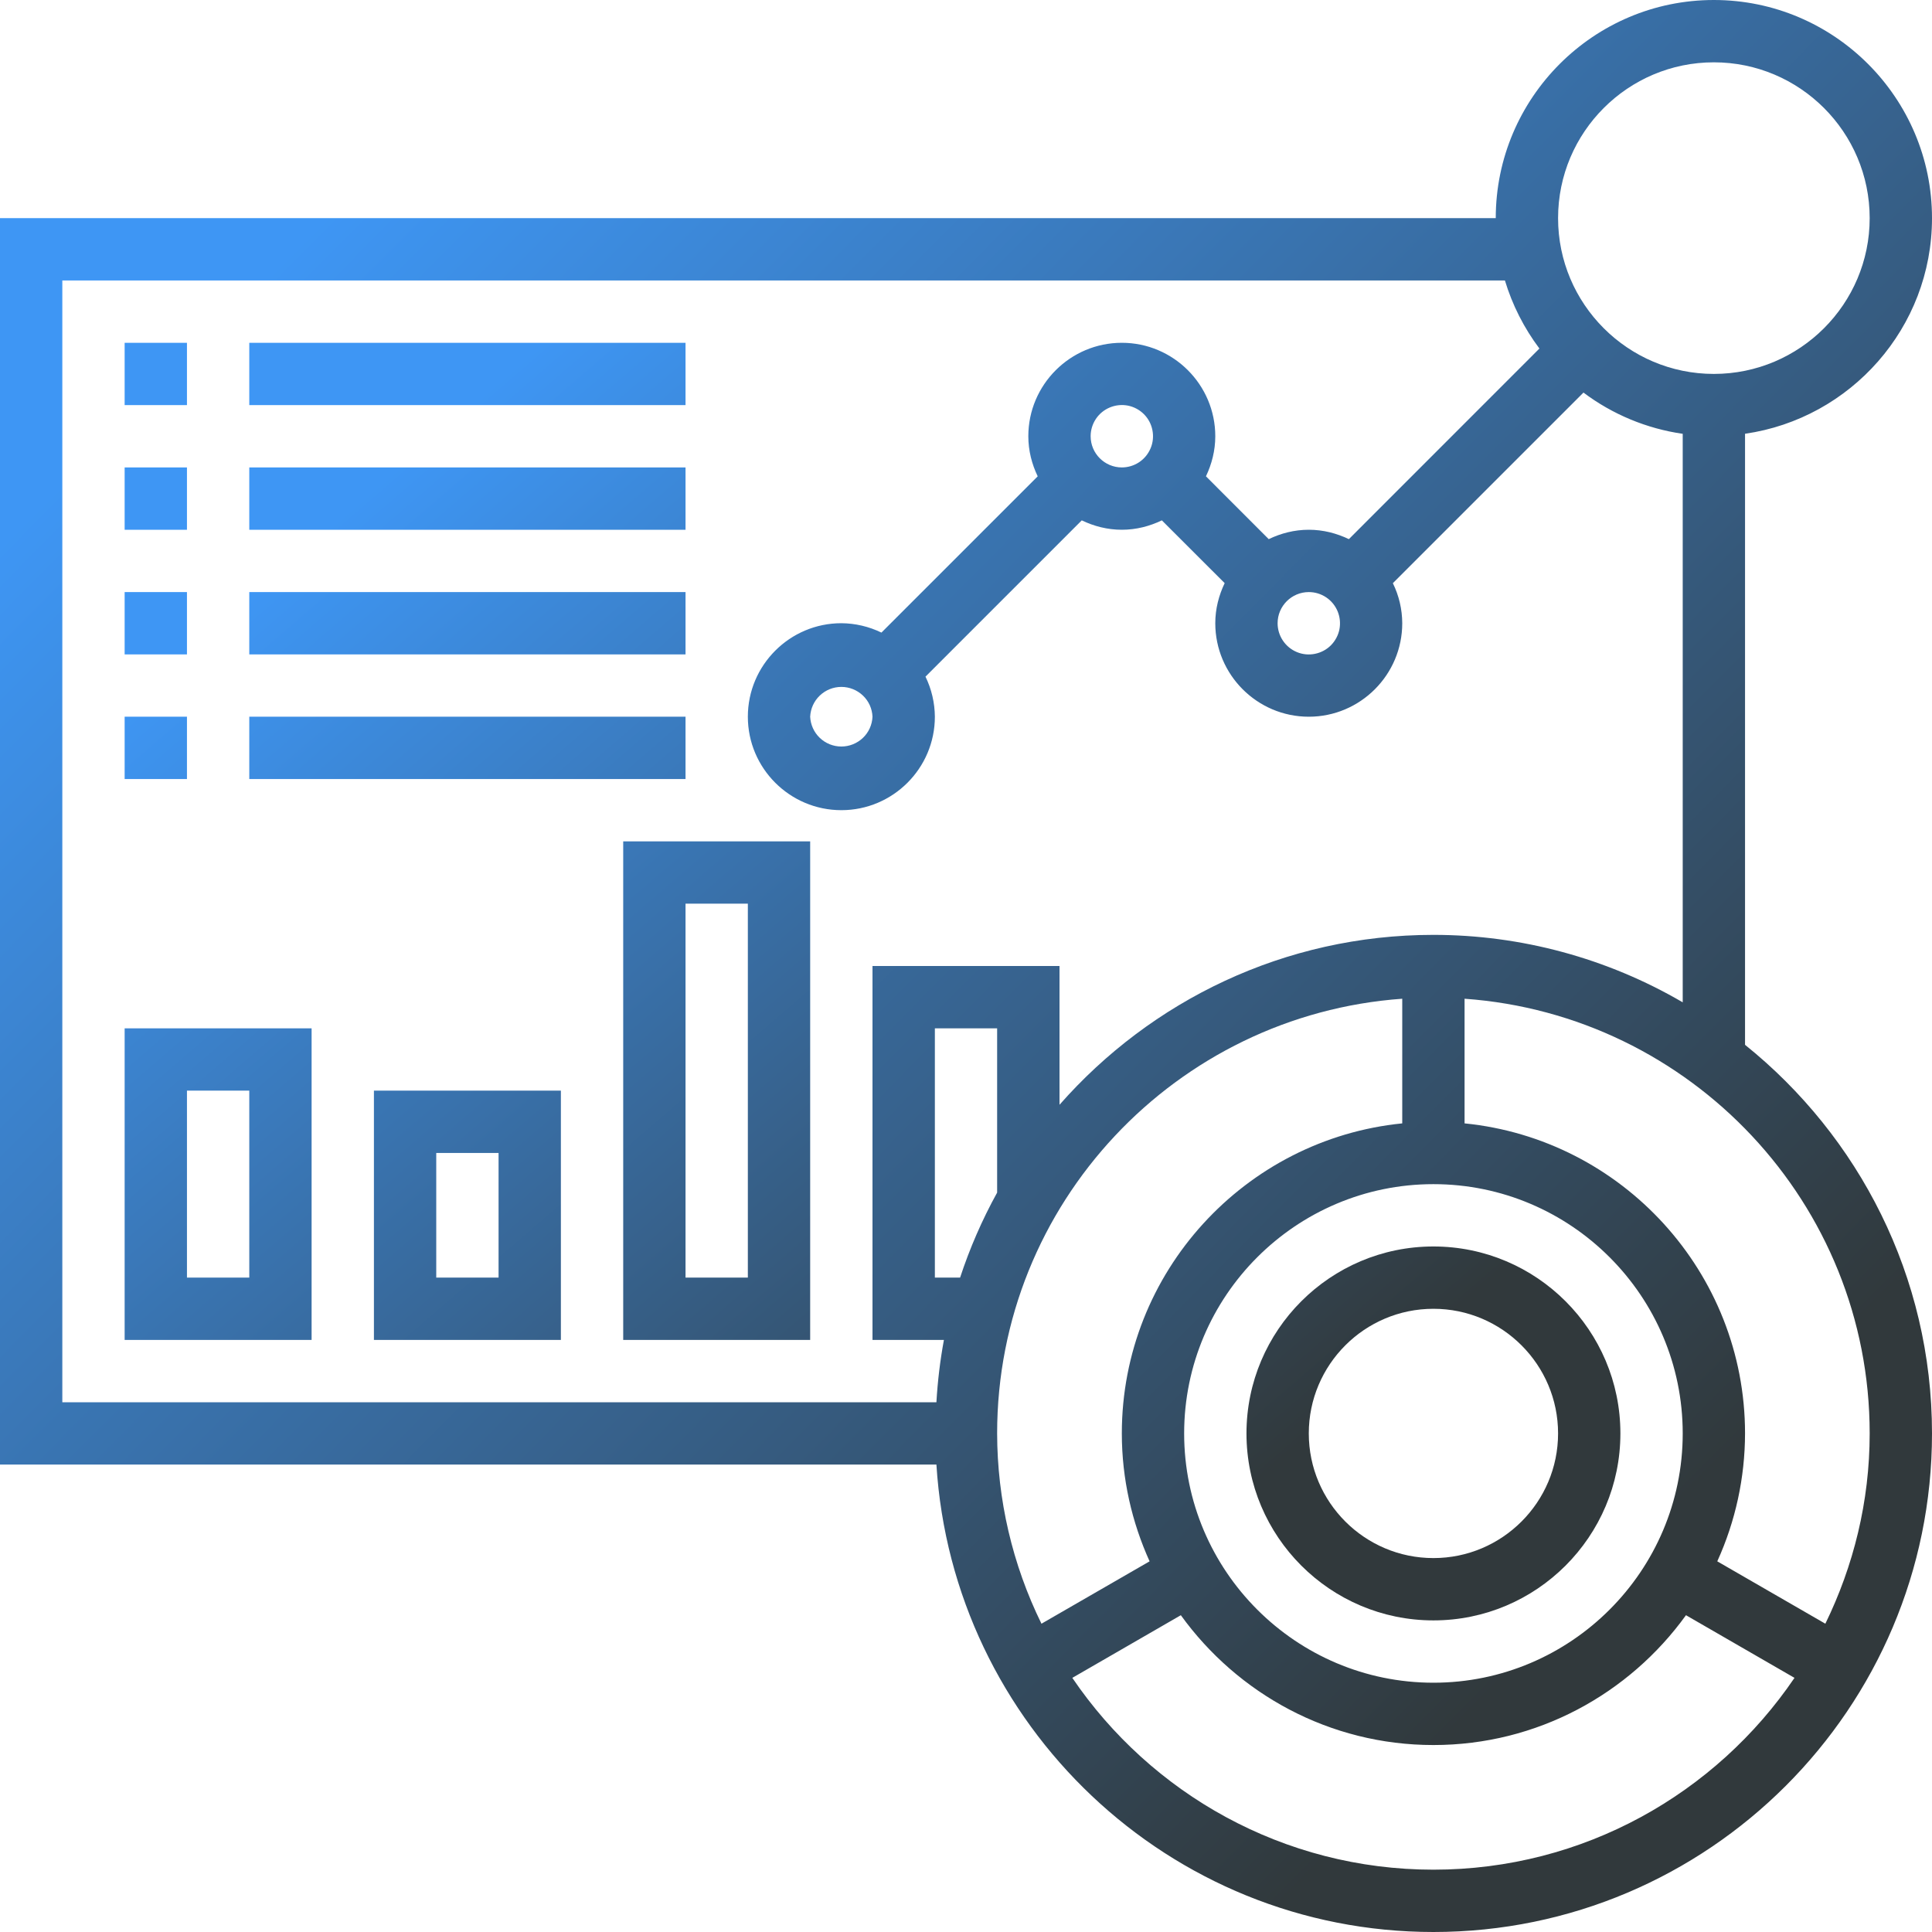 <svg width="35" height="35" viewBox="0 0 35 35" fill="none" xmlns="http://www.w3.org/2000/svg">
<g id="Group">
<path id="Vector" d="M31.613 18.928V7.858C33.525 7.583 35 5.938 35 3.952C35 1.773 33.227 0 31.048 0C28.869 0 27.097 1.773 27.097 3.952H0V26.532H16.964C17.258 31.249 21.178 35 25.968 35C30.948 35 35 30.948 35 25.968C35 23.123 33.675 20.585 31.613 18.928ZM31.048 1.129C32.605 1.129 33.871 2.395 33.871 3.952C33.871 5.508 32.605 6.774 31.048 6.774C29.492 6.774 28.226 5.508 28.226 3.952C28.226 2.395 29.492 1.129 31.048 1.129ZM1.129 5.081H27.263C27.397 5.525 27.609 5.943 27.888 6.314L24.436 9.767C24.214 9.661 23.971 9.597 23.71 9.597C23.449 9.597 23.205 9.661 22.984 9.767L21.847 8.629C21.952 8.408 22.016 8.164 22.016 7.903C22.016 6.97 21.256 6.21 20.323 6.21C19.389 6.21 18.629 6.97 18.629 7.903C18.629 8.164 18.693 8.408 18.799 8.629L15.968 11.46C15.742 11.35 15.494 11.292 15.242 11.29C14.308 11.29 13.548 12.05 13.548 12.984C13.548 13.918 14.308 14.677 15.242 14.677C16.176 14.677 16.936 13.918 16.936 12.984C16.934 12.732 16.876 12.484 16.766 12.258L19.597 9.427C19.818 9.533 20.062 9.597 20.323 9.597C20.583 9.597 20.827 9.533 21.048 9.427L22.186 10.564C22.08 10.786 22.016 11.03 22.016 11.29C22.016 12.224 22.776 12.984 23.71 12.984C24.643 12.984 25.403 12.224 25.403 11.29C25.402 11.039 25.344 10.791 25.233 10.565L28.686 7.112C29.213 7.508 29.832 7.765 30.484 7.859V18.158C29.113 17.358 27.555 16.936 25.968 16.936C23.269 16.936 20.85 18.131 19.194 20.014V17.5H15.806V24.274H17.1C17.031 24.647 16.986 25.024 16.964 25.403H1.129V5.081ZM23.71 10.726C23.822 10.726 23.931 10.759 24.024 10.821C24.117 10.883 24.189 10.971 24.232 11.074C24.275 11.178 24.286 11.291 24.265 11.401C24.243 11.511 24.189 11.611 24.11 11.691C24.031 11.77 23.93 11.823 23.82 11.845C23.711 11.867 23.597 11.856 23.494 11.813C23.39 11.77 23.302 11.697 23.24 11.604C23.178 11.511 23.145 11.402 23.145 11.29C23.145 10.979 23.399 10.726 23.71 10.726ZM19.758 7.903C19.758 7.791 19.791 7.682 19.853 7.589C19.915 7.496 20.003 7.424 20.107 7.381C20.21 7.338 20.324 7.327 20.433 7.348C20.543 7.37 20.644 7.424 20.723 7.503C20.802 7.582 20.856 7.683 20.877 7.793C20.899 7.902 20.888 8.016 20.845 8.119C20.802 8.222 20.73 8.311 20.637 8.373C20.544 8.435 20.434 8.468 20.323 8.468C20.012 8.468 19.758 8.215 19.758 7.903ZM15.806 12.984C15.8 13.129 15.738 13.267 15.633 13.367C15.527 13.468 15.387 13.524 15.242 13.524C15.096 13.524 14.957 13.468 14.851 13.367C14.746 13.267 14.684 13.129 14.677 12.984C14.684 12.838 14.746 12.701 14.851 12.601C14.957 12.5 15.096 12.444 15.242 12.444C15.387 12.444 15.527 12.5 15.633 12.601C15.738 12.701 15.8 12.838 15.806 12.984ZM25.968 30.484C23.478 30.484 21.452 28.458 21.452 25.968C21.452 23.478 23.478 21.452 25.968 21.452C28.458 21.452 30.484 23.478 30.484 25.968C30.484 28.458 28.458 30.484 25.968 30.484ZM18.064 21.605C17.793 22.096 17.568 22.612 17.393 23.145H16.936V18.629H18.064V21.605ZM25.403 18.093V20.351C22.555 20.636 20.323 23.046 20.323 25.968C20.323 26.794 20.506 27.577 20.826 28.285L18.867 29.415C18.34 28.342 18.066 27.163 18.064 25.968C18.064 21.8 21.309 18.385 25.403 18.093ZM25.968 33.871C23.25 33.871 20.849 32.492 19.426 30.396L21.392 29.261C22.419 30.683 24.084 31.613 25.968 31.613C27.851 31.613 29.517 30.683 30.543 29.261L32.509 30.396C31.087 32.492 28.685 33.871 25.968 33.871ZM33.068 29.415L31.11 28.285C31.441 27.557 31.612 26.767 31.613 25.968C31.613 23.046 29.381 20.635 26.532 20.351V18.093C30.627 18.385 33.871 21.8 33.871 25.968C33.871 27.205 33.577 28.372 33.068 29.415Z" fill="url(#paint0_linear_305_304)"/>
<path id="Vector_2" d="M25.968 22.581C24.1 22.581 22.581 24.1 22.581 25.968C22.581 27.836 24.1 29.355 25.968 29.355C27.836 29.355 29.355 27.836 29.355 25.968C29.355 24.1 27.836 22.581 25.968 22.581ZM25.968 28.226C24.722 28.226 23.71 27.213 23.71 25.968C23.71 24.723 24.722 23.71 25.968 23.71C27.213 23.71 28.226 24.723 28.226 25.968C28.226 27.213 27.213 28.226 25.968 28.226ZM2.258 6.21H3.387V7.339H2.258V6.21ZM4.516 6.21H12.419V7.339H4.516V6.21ZM2.258 8.468H3.387V9.597H2.258V8.468ZM4.516 8.468H12.419V9.597H4.516V8.468ZM2.258 10.726H3.387V11.855H2.258V10.726ZM4.516 10.726H12.419V11.855H4.516V10.726ZM2.258 12.984H3.387V14.113H2.258V12.984ZM4.516 12.984H12.419V14.113H4.516V12.984ZM2.258 24.274H5.645V18.629H2.258V24.274ZM3.387 19.758H4.516V23.145H3.387V19.758ZM6.774 24.274H10.161V19.758H6.774V24.274ZM7.903 20.887H9.032V23.145H7.903V20.887ZM11.29 24.274H14.677V15.242H11.29V24.274ZM12.419 16.371H13.548V23.145H12.419V16.371Z" fill="url(#paint1_linear_305_304)"/>
</g>
<defs>
<linearGradient id="paint0_linear_305_304" x1="5.418" y1="4.373" x2="29.466" y2="28.21" gradientUnits="userSpaceOnUse">
<stop stop-color="#3E96F4"/>
<stop offset="1" stop-color="#31393C"/>
</linearGradient>
<linearGradient id="paint1_linear_305_304" x1="6.453" y1="9.101" x2="22.181" y2="27.355" gradientUnits="userSpaceOnUse">
<stop stop-color="#3E96F4"/>
<stop offset="1" stop-color="#31393C"/>
</linearGradient>
</defs>
</svg>
